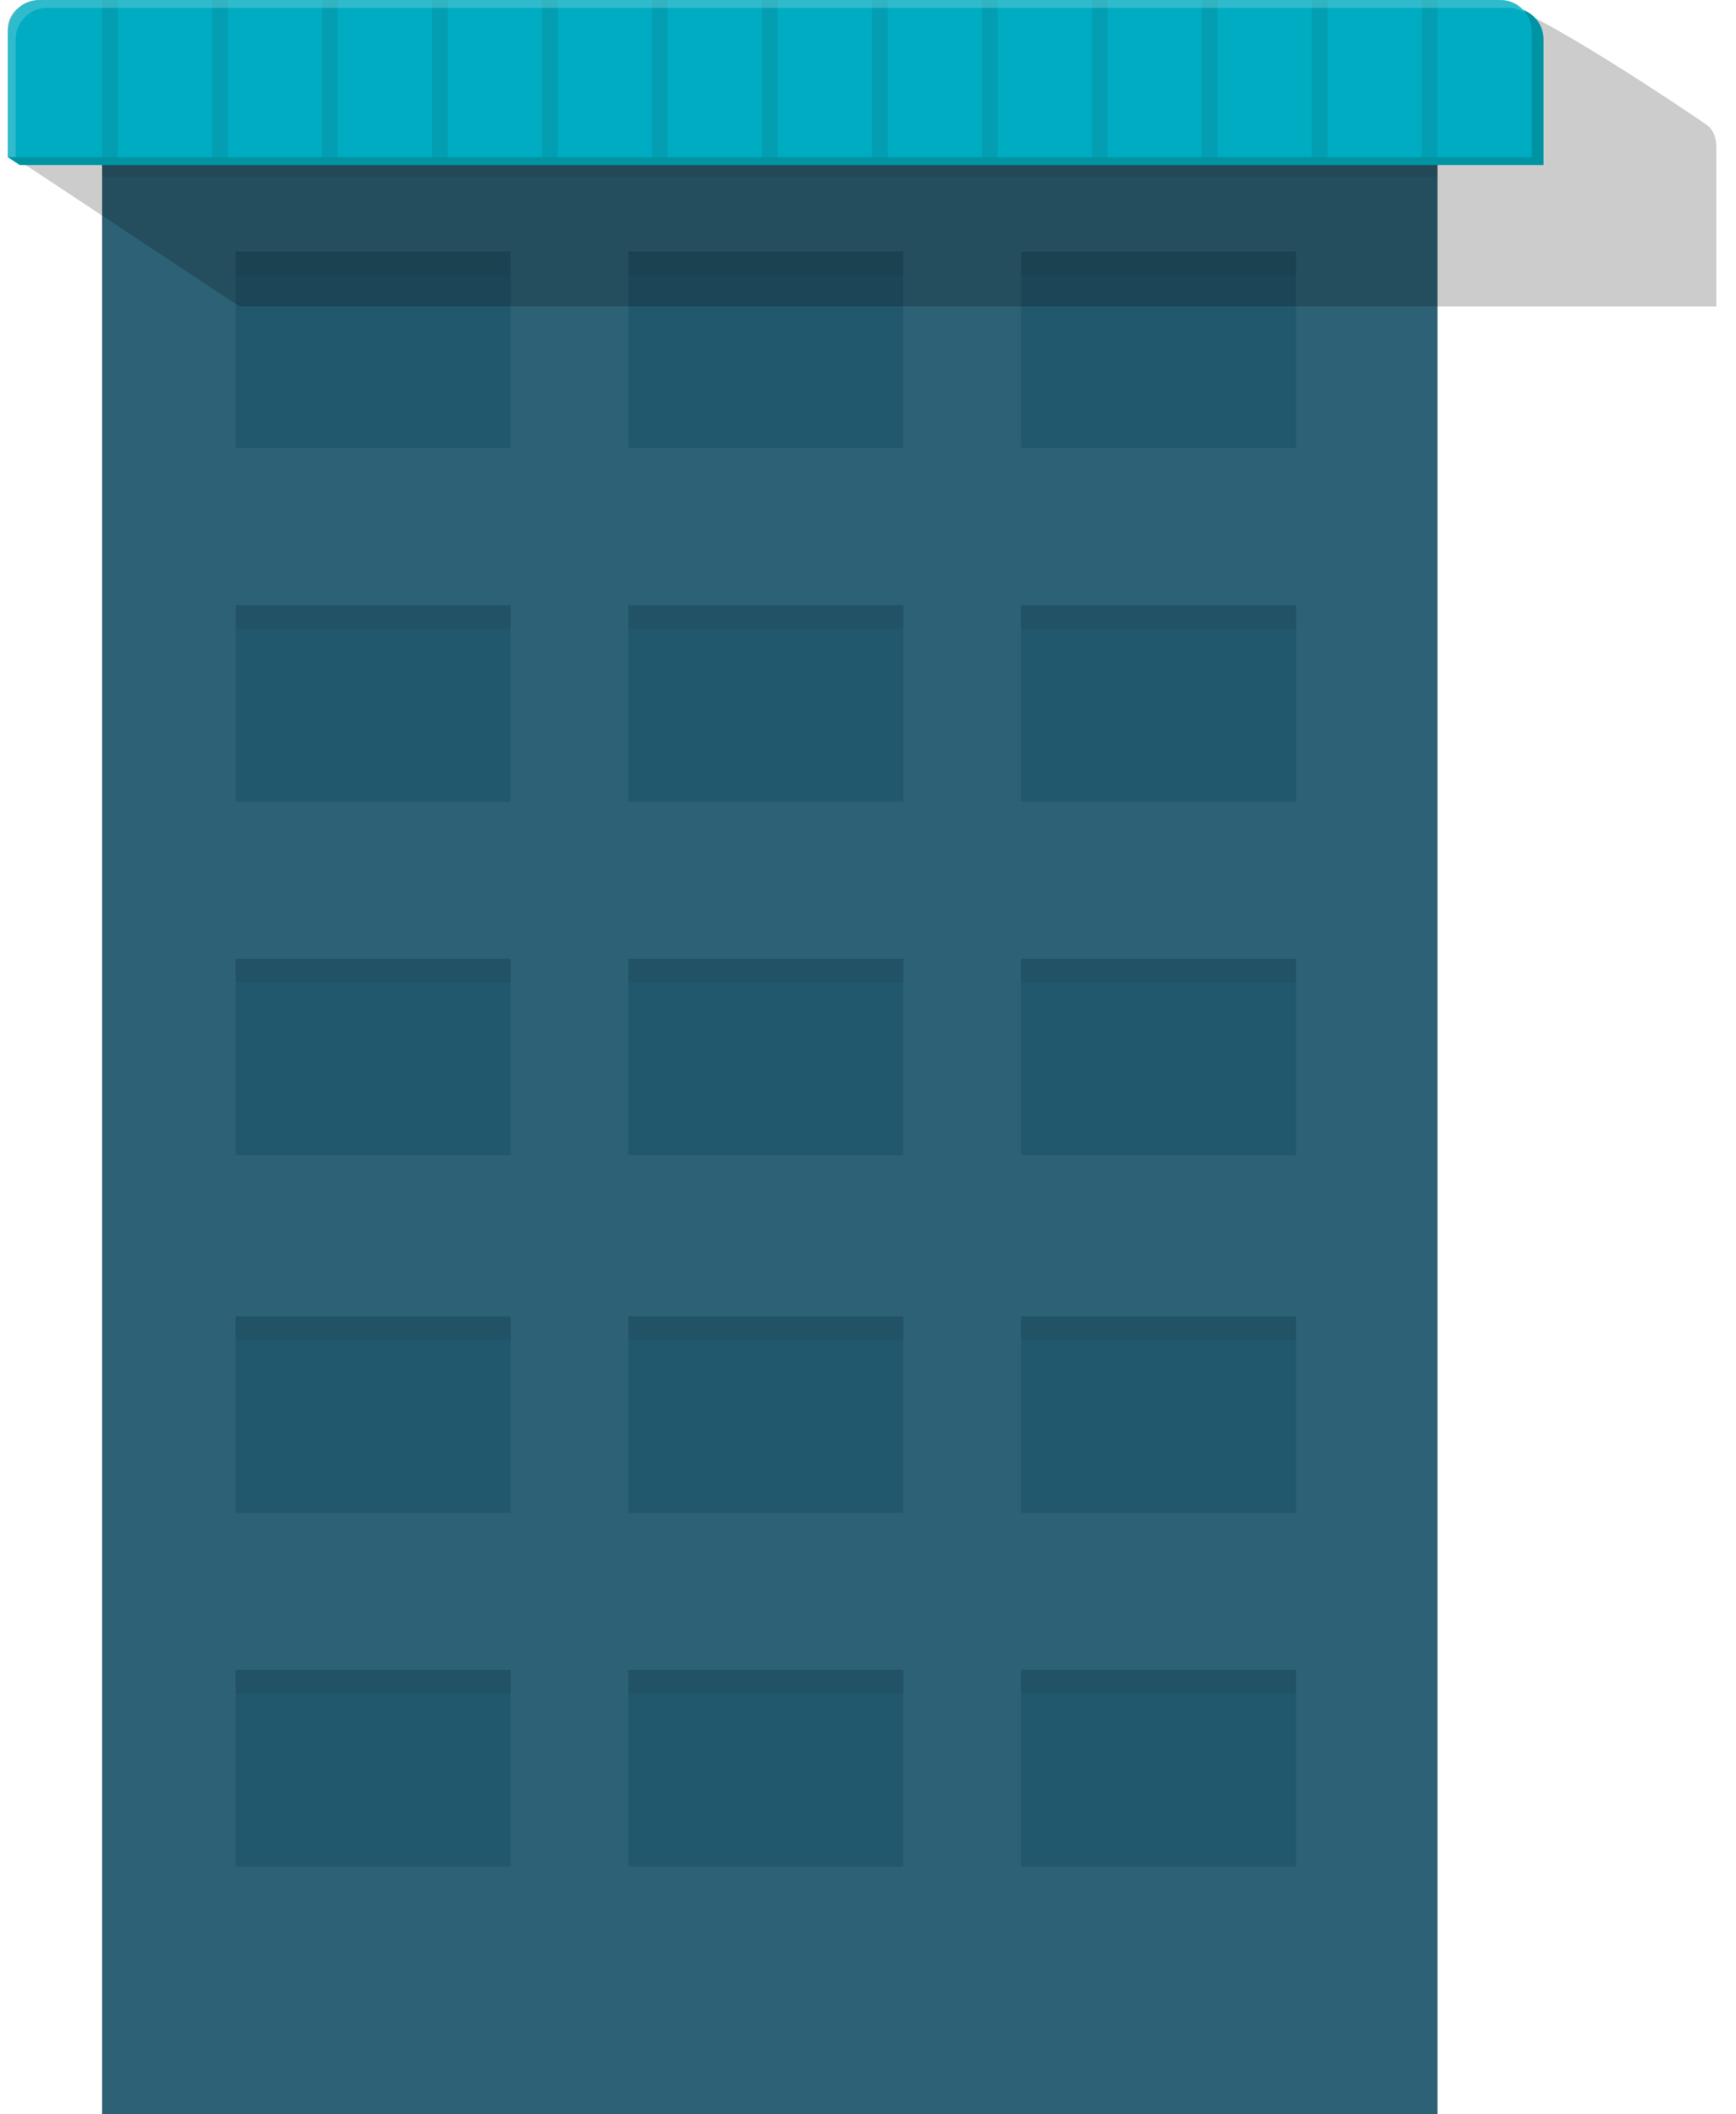 <svg id="Layer_1" xmlns="http://www.w3.org/2000/svg" viewBox="0 0 442 538"><style>.st0{fill:none}.st1{fill:#2d6175}.st2{fill:#21586d}.st3{opacity:.1}.st4{fill:#231f20}.st5{opacity:.2;enable-background:new}.st6{fill:#0094a2}.st7{fill:#00acc1}.st8{opacity:.39}.st9{fill:#78d3de}</style><path class="st0" d="M0 2h392v536H0z"/><path class="st1" d="M26 11h340v527H26z"/><path class="st2" d="M260 154h70v50h-70zM60 154h70v50H60zM160 154h70v50h-70z"/><g class="st3"><path class="st4" d="M60 154h70v6H60z"/></g><g class="st3"><path class="st4" d="M160 154h70v6h-70z"/></g><g class="st3"><path class="st4" d="M260 154h70v6h-70z"/></g><path class="st2" d="M260 425h70v50h-70zM60 425h70v50H60zM160 425h70v50h-70z"/><g class="st3"><path class="st4" d="M60 425h70v6H60z"/></g><g class="st3"><path class="st4" d="M160 425h70v6h-70z"/></g><g class="st3"><path class="st4" d="M260 425h70v6h-70z"/></g><path class="st2" d="M260 64h70v50h-70zM60 64h70v50H60zM160 64h70v50h-70z"/><g class="st3"><path class="st4" d="M60 64h70v6H60z"/></g><g class="st3"><path class="st4" d="M160 64h70v6h-70z"/></g><g class="st3"><path class="st4" d="M260 64h70v6h-70z"/></g><path class="st2" d="M260 244h70v50h-70zM60 244h70v50H60zM160 244h70v50h-70z"/><g class="st3"><path class="st4" d="M60 244h70v6H60z"/></g><g class="st3"><path class="st4" d="M160 244h70v6h-70z"/></g><g class="st3"><path class="st4" d="M260 244h70v6h-70z"/></g><g><path class="st2" d="M260 335h70v50h-70z"/></g><g><path class="st2" d="M60 335h70v50H60z"/></g><g><path class="st2" d="M160 335h70v50h-70z"/></g><g class="st3"><path class="st4" d="M60 335h70v6H60z"/></g><g class="st3"><path class="st4" d="M160 335h70v6h-70z"/></g><g class="st3"><path class="st4" d="M260 335h70v6h-70z"/></g><g><g class="st3"><path class="st4" d="M26 23h340v22H26z"/></g><path class="st5" d="M69 78h-8L2 39V7c0-4.4 4.6-7 9-7h368c9.2 0 55.3 31.6 55.3 31.6 1.8 1.2 2.7 3.2 2.7 5.9V78H69z"/><path class="st6" d="M393 42V10c0-4.4-3.6-8-8-8H13c-4.4 0-8 3.6-8 8L2 40l3 2h388z"/><path class="st7" d="M390 40V8c0-4.4-3.6-8-8-8H10C5.6 0 2 3.6 2 8v32h388z"/><g class="st3"><path class="st4" d="M362 0h4v40h-4z"/></g><g class="st3"><path class="st4" d="M334 0h4v40h-4z"/></g><g class="st3"><path class="st4" d="M306 0h4v40h-4z"/></g><g class="st3"><path class="st4" d="M278 0h4v40h-4z"/></g><g class="st3"><path class="st4" d="M250 0h4v40h-4z"/></g><g class="st3"><path class="st4" d="M222 0h4v40h-4z"/></g><g class="st3"><path class="st4" d="M194 0h4v40h-4z"/></g><g class="st3"><path class="st4" d="M166 0h4v40h-4z"/></g><g class="st3"><path class="st4" d="M138 0h4v40h-4z"/></g><g class="st3"><path class="st4" d="M110 0h4v40h-4z"/></g><g class="st3"><path class="st4" d="M82 0h4v40h-4z"/></g><g class="st3"><path class="st4" d="M54 0h4v40h-4z"/></g><g class="st3"><path class="st4" d="M26 0h4v40h-4z"/></g></g><g class="st8"><path class="st9" d="M388.6 3.4c-1.3-.9-2.9-1.4-4.6-1.4H12c-4.4 0-8 3.6-8 8v30H2V8c0-4.4 3.6-8 8-8h372c2.7 0 5.1 1.4 6.6 3.4z"/></g></svg>